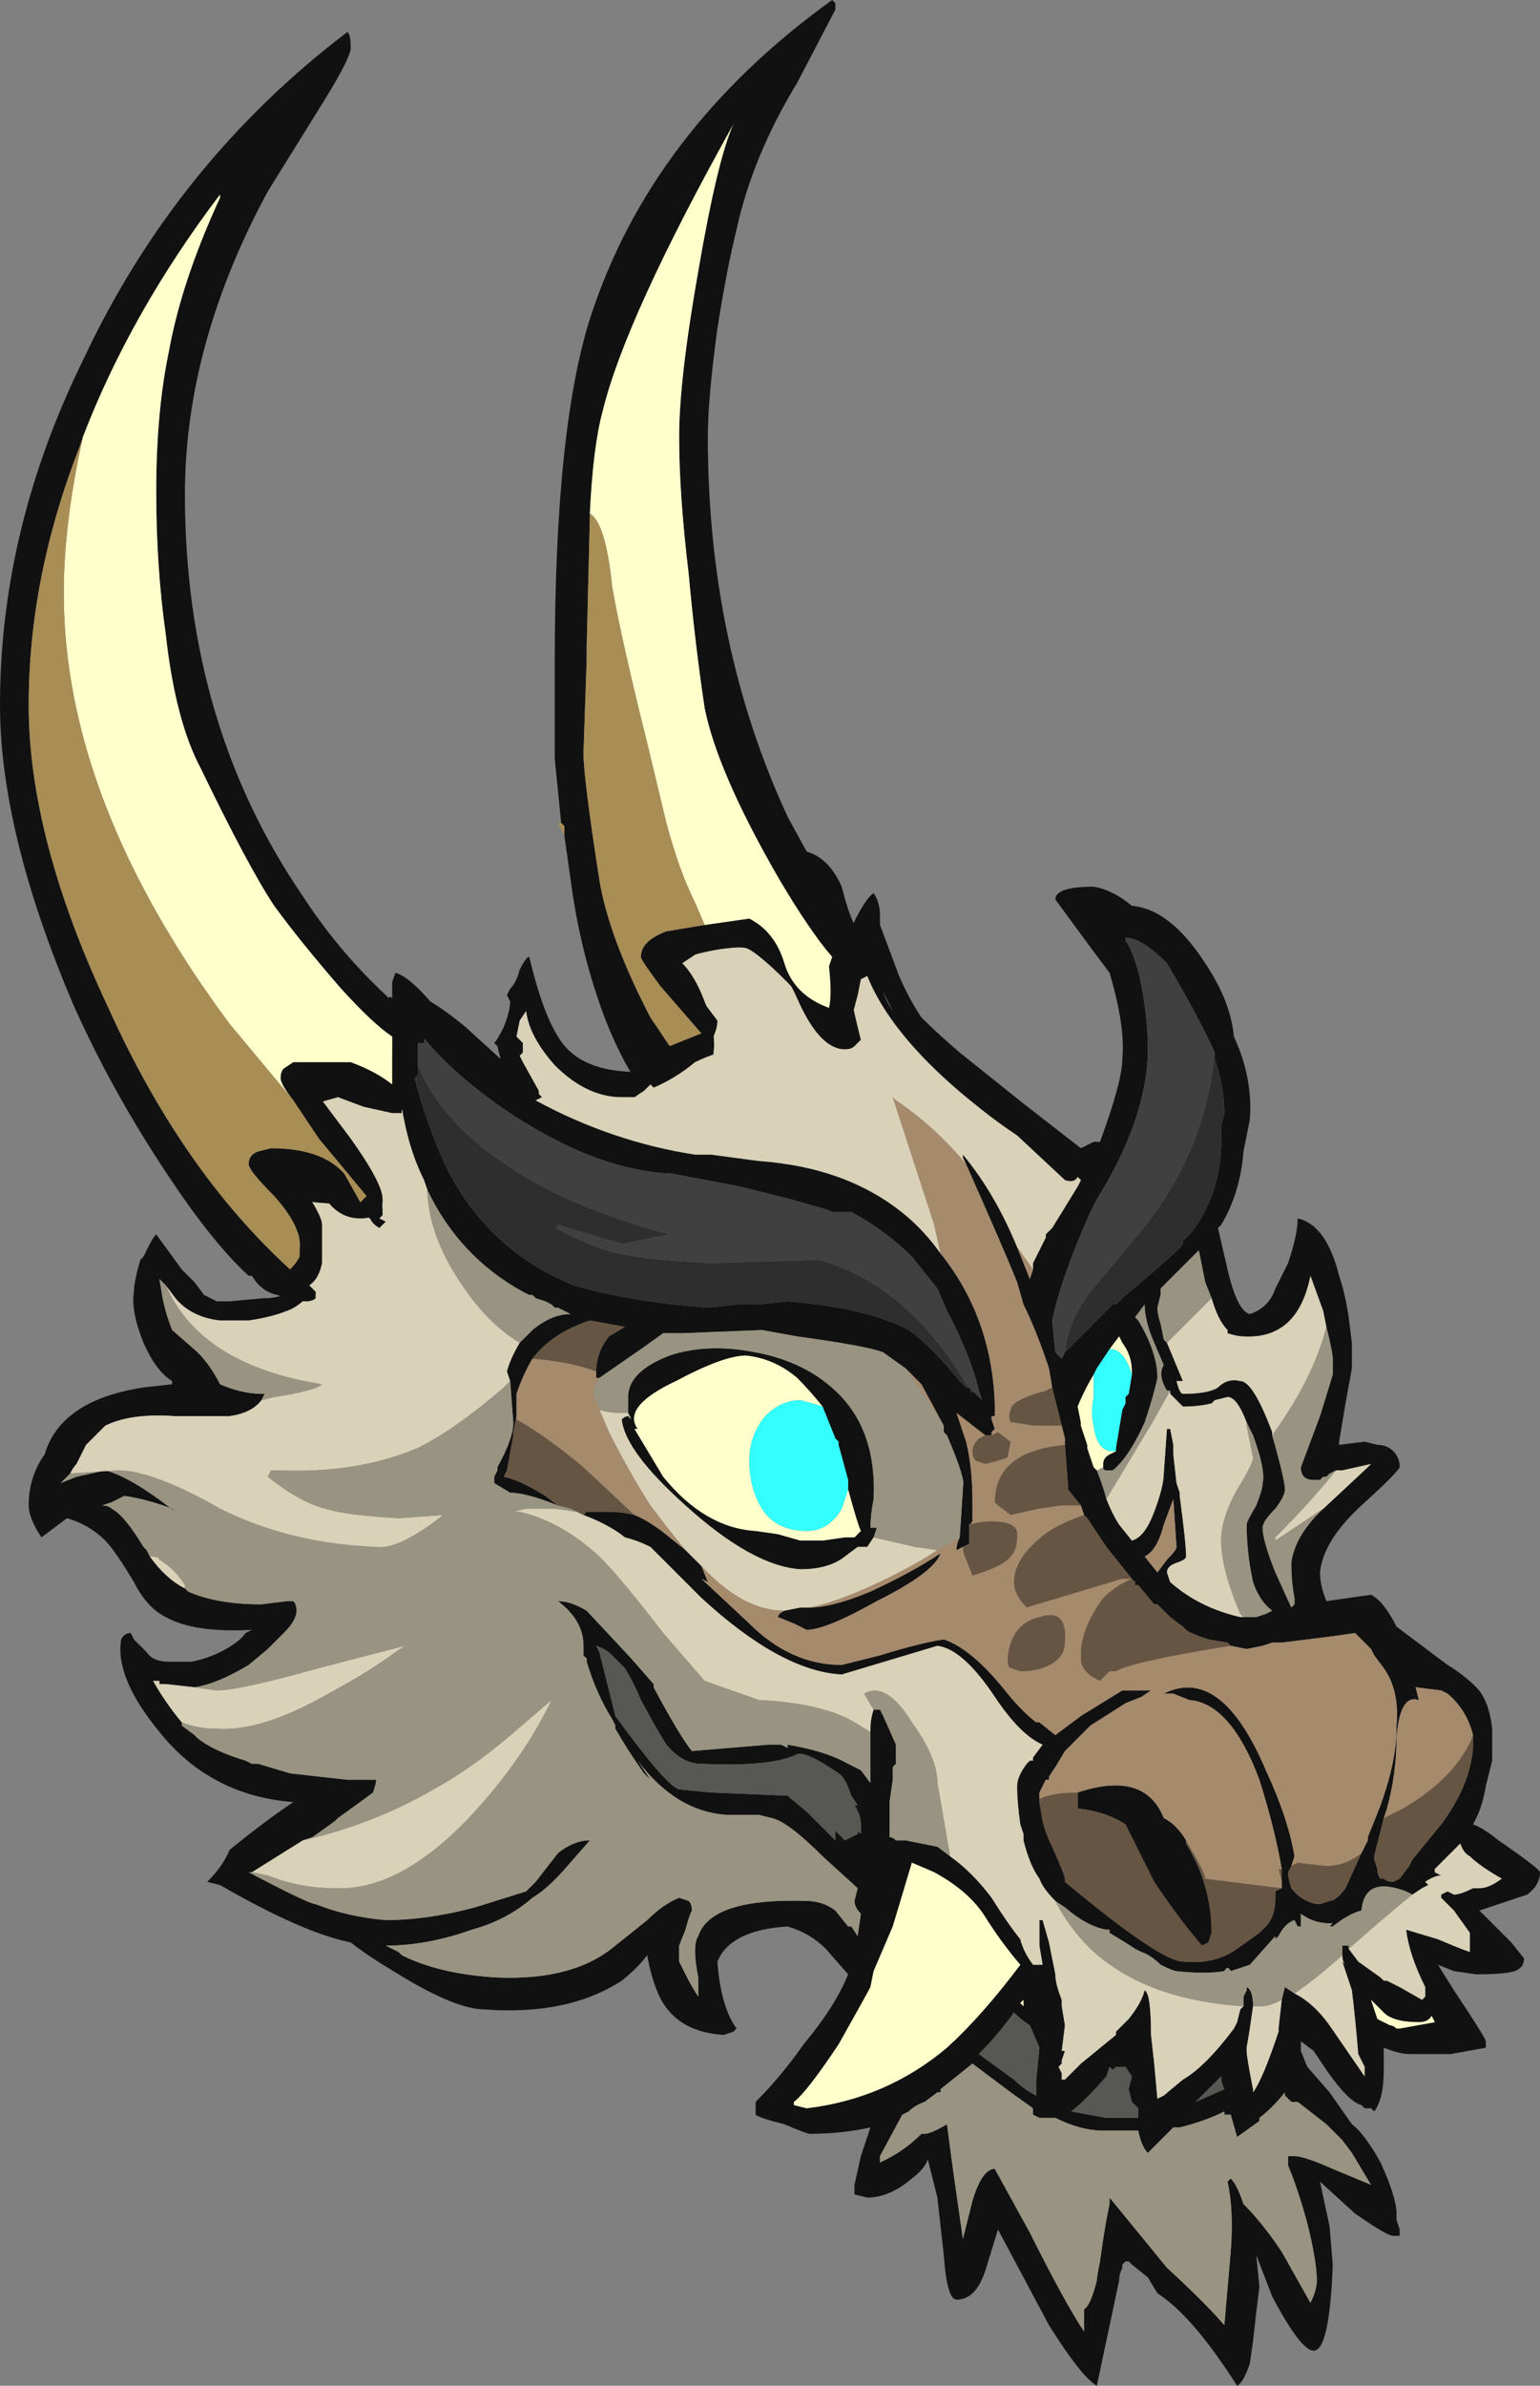 <?xml version="1.0" encoding="UTF-8" standalone="no"?>
<svg xmlns:ffdec="https://www.free-decompiler.com/flash" xmlns:xlink="http://www.w3.org/1999/xlink" ffdec:objectType="frame" height="261.8px" width="169.05px" xmlns="http://www.w3.org/2000/svg">
  <rect width="100%" height="100%" fill="#808080" stroke="none"/>
  <g transform="matrix(1.0, 0.0, 0.0, 1.0, 76.65, 261.8)">
    <use ffdec:characterId="66" height="37.4" transform="matrix(7.0, 0.0, 0.0, 7.0, -76.65, -261.8)" width="24.15" xlink:href="#shape0"/>
  </g>
  <defs>
    <g id="shape0" transform="matrix(1.0, 0.0, 0.0, 1.0, 10.95, 37.4)">
      <path d="M-4.75 -20.9 L-4.8 -21.65 -4.8 -22.0 -4.75 -22.15 Q-4.55 -22.1 -4.2 -21.7 -3.95 -21.55 -3.65 -21.3 L-3.1 -20.8 -3.15 -21.0 -3.2 -21.05 Q-3.15 -21.1 -3.05 -21.3 -2.95 -21.55 -2.95 -21.7 L-3.0 -21.8 -2.95 -21.9 Q-2.85 -22.0 -2.8 -22.2 -2.7 -22.4 -2.65 -22.4 -2.45 -21.55 -2.2 -21.15 -1.85 -20.55 -0.8 -20.6 L-0.5 -22.65 1.25 -22.65 2.35 -22.75 Q2.6 -23.3 2.75 -23.4 2.85 -23.25 2.85 -23.05 L2.85 -22.9 3.15 -22.1 Q3.3 -21.75 3.5 -21.45 3.75 -21.2 4.1 -20.9 L5.1 -20.1 6.0 -19.4 6.2 -19.5 6.3 -19.5 Q6.65 -20.45 6.65 -20.8 6.7 -21.3 6.45 -22.15 L6.15 -22.55 5.6 -23.3 Q5.6 -23.5 6.2 -23.5 6.5 -23.45 6.8 -23.2 7.4 -23.15 7.95 -22.3 8.35 -21.7 8.4 -21.15 8.7 -20.5 8.65 -19.85 L8.55 -19.35 Q8.5 -18.7 8.2 -18.2 L8.15 -18.15 8.3 -17.5 Q8.45 -16.85 8.65 -16.8 8.95 -16.9 9.05 -17.2 L9.25 -17.6 Q9.4 -18.05 9.4 -18.3 9.85 -18.2 10.05 -17.4 10.15 -17.1 10.2 -16.75 L10.25 -16.35 10.25 -15.95 10.15 -15.4 10.05 -14.8 10.05 -14.75 10.45 -14.8 10.65 -14.75 Q10.8 -14.75 10.9 -14.65 11.0 -14.55 11.0 -14.4 L11.0 -14.4 Q10.95 -14.3 10.4 -13.8 9.8 -13.25 9.75 -12.75 9.75 -12.55 9.85 -12.3 L10.55 -12.4 Q10.75 -12.3 10.95 -11.9 L11.75 -11.3 Q12.0 -11.15 12.2 -10.95 12.4 -10.75 12.45 -10.3 L12.45 -9.8 12.35 -9.4 Q12.3 -9.1 12.2 -8.9 L12.15 -8.8 Q12.3 -8.75 12.55 -8.55 13.2 -8.1 13.2 -8.05 13.2 -7.85 13.0 -7.7 L12.25 -7.45 12.75 -6.95 12.95 -6.7 Q12.95 -6.55 12.8 -6.5 12.65 -6.45 12.2 -6.45 L11.85 -6.5 11.6 -6.6 11.85 -6.2 Q12.35 -5.45 12.35 -5.4 L12.35 -5.3 11.8 -5.2 11.15 -5.2 Q11.0 -5.2 10.75 -5.3 L10.75 -4.95 Q10.75 -4.5 10.6 -4.3 L10.55 -4.35 Q10.5 -4.35 10.45 -4.35 L10.4 -4.4 Q10.2 -4.45 9.85 -4.95 L9.65 -5.25 9.45 -5.4 9.45 -5.25 9.55 -5.0 9.9 -4.6 10.25 -4.1 Q10.45 -3.95 10.7 -3.5 10.95 -2.95 10.95 -2.7 L10.95 -2.6 11.0 -2.45 11.0 -2.35 10.9 -2.35 Q10.8 -2.35 10.3 -2.7 L9.75 -3.2 9.9 -2.5 9.95 -1.9 Q9.9 -0.55 9.65 -0.55 9.45 -0.55 9.0 -1.4 L8.75 -2.05 8.8 -1.55 8.75 -1.15 8.7 -0.7 8.65 -0.35 Q8.55 -0.05 8.45 0.0 7.75 -1.1 7.2 -1.45 L7.05 -1.7 6.8 -1.9 6.75 -1.95 6.7 -1.95 6.65 -1.9 6.65 -1.85 Q6.6 -1.75 6.6 -1.65 L6.25 0.0 Q6.0 -0.15 5.5 -0.95 L4.7 -2.45 4.5 -1.8 Q4.35 -1.35 4.05 -1.35 3.9 -1.35 3.85 -2.05 L3.75 -2.95 3.6 -3.55 Q3.55 -3.4 3.35 -3.25 3.0 -2.95 2.65 -2.95 L2.45 -3.0 2.45 -3.15 2.55 -3.6 2.7 -4.05 Q2.25 -3.95 1.75 -3.95 1.7 -3.95 1.35 -4.1 0.95 -4.2 0.9 -4.25 L0.9 -4.45 Q1.3 -4.85 1.65 -5.35 2.15 -5.95 2.35 -6.45 L2.0 -6.85 Q1.75 -7.1 1.4 -7.2 0.6 -7.15 0.35 -6.75 L0.3 -6.65 Q0.35 -5.95 0.6 -5.6 L0.55 -5.55 0.4 -5.5 Q-0.4 -5.55 -0.65 -6.2 -0.75 -6.45 -0.8 -6.75 -0.95 -6.55 -1.2 -6.35 -2.05 -5.8 -3.35 -5.9 -3.8 -5.9 -4.7 -6.45 -5.2 -6.75 -5.45 -6.95 -6.2 -7.1 -7.5 -7.85 L-7.7 -7.9 Q-7.45 -8.15 -7.35 -8.4 -6.8 -8.85 -6.35 -9.15 -7.65 -9.25 -8.45 -10.25 -9.15 -11.1 -9.05 -11.7 -9.0 -11.8 -8.9 -11.8 L-8.85 -11.7 -8.65 -11.5 Q-8.55 -11.35 -8.3 -11.35 L-7.95 -11.35 Q-7.7 -11.4 -7.5 -11.5 -7.2 -11.65 -7.1 -11.8 L-7.0 -11.85 Q-7.9 -11.8 -8.35 -12.05 -8.65 -12.2 -8.85 -12.6 -9.15 -13.1 -9.3 -13.25 -9.55 -13.5 -9.9 -13.6 L-10.3 -13.3 Q-10.5 -13.6 -10.5 -13.8 -10.5 -14.25 -10.25 -14.6 -10.0 -15.45 -8.7 -15.65 L-8.25 -15.7 -8.25 -15.75 Q-8.5 -15.9 -8.7 -16.35 -8.9 -16.85 -8.85 -17.15 -8.85 -17.3 -8.75 -17.65 L-8.7 -17.7 -8.6 -17.9 Q-8.55 -18.0 -8.5 -18.05 L-8.1 -17.5 -7.9 -17.3 -7.75 -17.1 Q-7.65 -17.05 -7.55 -17.0 L-7.35 -17.0 -6.8 -17.05 -6.75 -17.05 Q-6.65 -17.05 -6.5 -17.1 L-6.3 -17.9 -6.45 -19.1 -6.0 -19.05 -5.7 -19.0 -5.5 -18.9 -5.45 -19.0 -5.45 -19.1 -6.4 -20.4 -5.6 -20.55 -4.75 -20.9 M8.1 -20.9 Q7.85 -21.45 7.35 -22.3 6.95 -22.7 6.7 -22.7 L6.7 -22.65 Q6.85 -22.45 6.95 -21.95 7.05 -21.4 7.05 -21.0 L7.05 -20.85 Q7.0 -19.8 6.25 -18.6 L6.15 -18.4 Q5.7 -17.4 5.55 -16.7 L5.6 -16.2 5.7 -16.1 5.75 -16.2 6.5 -16.95 6.55 -16.95 6.65 -17.05 Q7.6 -17.85 7.6 -17.9 L7.6 -17.95 Q7.85 -18.15 8.05 -18.65 8.2 -19.05 8.2 -19.5 L8.2 -19.75 8.25 -19.95 Q8.25 -20.35 8.1 -20.8 L8.1 -20.9 M5.25 -17.5 L5.25 -17.6 5.45 -18.0 5.45 -18.05 5.55 -18.15 5.95 -18.8 6.0 -18.9 5.95 -18.95 Q5.9 -18.85 5.75 -18.9 L5.0 -19.6 Q4.7 -19.8 4.45 -20.0 2.85 -21.25 2.55 -22.4 L2.45 -22.15 2.5 -21.85 2.5 -21.8 2.4 -21.75 Q2.45 -21.5 2.55 -21.1 L2.45 -21.0 Q2.4 -20.95 2.3 -20.95 1.9 -20.95 1.55 -21.75 1.2 -22.55 0.6 -22.55 L0.05 -22.5 -0.25 -22.3 Q-0.05 -22.1 0.1 -21.7 0.25 -21.35 0.25 -21.0 L0.2 -20.45 -0.85 -20.2 -1.2 -20.2 Q-1.75 -20.2 -2.25 -20.7 -2.65 -21.15 -2.7 -21.55 L-2.8 -21.4 -2.85 -21.15 -2.75 -21.05 -2.75 -20.9 -2.8 -20.85 -2.75 -20.75 -2.5 -20.3 -2.5 -20.25 -2.45 -20.2 -2.55 -20.15 Q-1.35 -19.5 -0.05 -19.3 L0.2 -19.3 0.95 -19.2 Q2.35 -19.1 3.25 -18.35 3.55 -18.1 3.8 -17.75 4.6 -16.75 4.65 -15.4 L4.65 -15.2 4.6 -15.2 4.6 -15.15 4.65 -15.0 4.6 -14.95 4.6 -14.9 4.5 -14.9 4.05 -15.25 4.2 -14.8 Q4.3 -14.4 4.3 -13.85 L4.3 -13.55 Q4.25 -13.5 4.25 -13.45 L4.25 -13.2 4.15 -13.15 4.05 -13.1 Q4.05 -13.2 4.1 -13.3 L4.15 -14.05 4.15 -14.1 Q4.2 -14.2 3.9 -14.9 L3.85 -14.95 3.85 -15.05 3.5 -15.7 3.25 -15.95 2.9 -16.2 Q2.65 -16.3 1.55 -16.45 L1.0 -16.55 -0.25 -16.5 -0.55 -16.5 -0.9 -16.25 -1.55 -15.8 -1.6 -15.8 -1.6 -15.9 Q-1.6 -16.2 -1.4 -16.45 L-1.15 -16.6 -1.7 -16.7 Q-2.3 -16.5 -2.6 -16.1 -2.75 -15.85 -2.85 -15.55 L-2.85 -15.15 -2.85 -15.2 -2.9 -14.95 -2.9 -14.9 -3.0 -14.35 -3.05 -14.25 Q-2.8 -14.2 -2.4 -13.95 L-2.2 -13.8 Q-2.7 -14.0 -2.95 -14.0 L-3.2 -14.15 -3.2 -14.25 -3.15 -14.35 -3.15 -14.4 Q-2.9 -14.85 -2.9 -15.1 L-2.95 -15.75 -3.0 -15.9 Q-2.95 -16.1 -2.8 -16.35 L-2.6 -16.55 Q-2.3 -16.8 -2.0 -16.8 L-2.2 -16.9 -2.25 -16.9 -2.3 -16.95 -2.4 -17.0 -2.55 -17.05 -2.6 -17.1 -2.65 -17.1 -2.75 -17.15 Q-3.75 -17.7 -4.25 -18.75 L-4.3 -18.9 Q-4.55 -19.4 -4.65 -20.05 L-4.7 -20.05 -4.65 -20.0 -4.65 -19.95 Q-4.7 -19.95 -4.8 -19.95 L-5.25 -20.05 -5.65 -20.2 -6.0 -20.1 -5.35 -19.35 Q-4.95 -18.85 -4.95 -18.4 L-4.95 -18.35 -5.0 -18.3 -4.9 -18.25 -5.0 -18.15 Q-5.1 -18.2 -5.15 -18.3 -5.25 -18.35 -5.4 -18.5 L-6.0 -18.55 -6.35 -18.6 -6.15 -17.05 Q-6.3 -16.9 -6.45 -16.85 -6.7 -16.75 -7.05 -16.7 L-7.5 -16.7 Q-7.95 -16.75 -8.2 -17.05 L-8.35 -17.25 -8.45 -17.35 -8.4 -17.05 Q-8.35 -16.8 -8.25 -16.55 L-7.85 -16.2 Q-7.65 -16.0 -7.5 -15.7 -7.15 -15.55 -6.85 -15.55 L-6.8 -15.55 -6.85 -15.45 Q-7.0 -15.25 -7.35 -15.2 L-8.2 -15.2 Q-8.9 -15.25 -9.3 -15.05 L-9.6 -14.75 -9.75 -14.45 Q-9.8 -14.4 -9.85 -14.3 L-10.0 -14.15 -9.75 -14.25 -9.3 -14.35 Q-8.9 -14.25 -8.2 -13.7 L-8.25 -13.75 Q-8.65 -13.9 -9.0 -13.95 L-9.2 -13.85 -9.35 -13.8 Q-9.25 -13.8 -9.2 -13.75 -9.0 -13.65 -8.7 -13.15 L-8.65 -13.1 -8.6 -13.0 Q-8.35 -12.65 -8.05 -12.5 L-8.0 -12.45 Q-7.55 -12.25 -6.85 -12.25 L-6.45 -12.3 -6.35 -12.3 Q-6.3 -12.25 -6.3 -12.15 -6.3 -12.0 -6.5 -11.8 L-6.75 -11.55 -7.05 -11.3 Q-7.55 -11.0 -7.9 -10.95 L-8.35 -11.0 -8.45 -11.0 -8.45 -11.05 -8.55 -11.05 Q-8.35 -10.7 -8.1 -10.4 L-8.1 -10.35 -7.9 -10.2 -7.85 -10.15 Q-7.6 -9.95 -7.1 -9.8 L-7.0 -9.75 -6.9 -9.75 -6.4 -9.6 -5.5 -9.5 -5.05 -9.5 Q-5.05 -9.45 -5.1 -9.3 -5.3 -9.15 -5.65 -8.9 L-5.7 -8.85 -6.05 -8.6 -6.2 -8.55 -7.0 -8.05 -7.05 -8.05 Q-6.1 -7.55 -6.0 -7.55 -5.5 -7.35 -4.9 -7.3 -4.25 -7.3 -3.5 -7.5 L-2.7 -7.75 -2.55 -7.9 -2.2 -8.35 Q-1.95 -8.55 -1.7 -8.55 L-2.05 -8.15 Q-2.35 -7.8 -2.6 -7.65 -3.0 -7.3 -3.55 -7.15 -4.25 -6.9 -4.9 -6.9 L-4.7 -6.8 -4.65 -6.75 Q-4.05 -6.45 -3.15 -6.4 -1.95 -6.35 -1.3 -6.9 L-0.8 -7.3 Q-0.55 -7.55 -0.3 -7.65 L-0.15 -7.6 Q-0.1 -7.55 -0.1 -7.45 -0.15 -7.35 -0.2 -7.15 L-0.3 -6.9 -0.3 -6.65 -0.2 -6.45 Q-0.1 -6.25 0.0 -6.1 L0.0 -6.4 Q-0.1 -6.9 0.0 -7.05 0.2 -7.65 1.7 -7.6 1.95 -7.6 2.15 -7.45 L2.35 -7.2 2.4 -7.2 2.5 -7.05 2.55 -7.4 Q2.45 -7.5 2.45 -7.6 L2.5 -7.8 1.95 -8.3 Q1.4 -8.85 1.15 -8.9 L0.95 -8.95 0.45 -8.95 Q-0.35 -9.0 -0.95 -9.8 -0.85 -9.65 -0.75 -9.5 L-0.85 -9.6 Q-1.1 -9.95 -1.3 -10.3 L-1.3 -10.35 -1.35 -10.45 Q-1.6 -10.85 -1.75 -11.35 L-1.75 -11.4 -1.8 -11.45 -1.8 -11.6 Q-1.8 -12.0 -2.2 -12.3 -2.0 -12.3 -1.75 -12.15 L-1.05 -11.4 -0.7 -11.0 -0.7 -10.95 Q-0.3 -10.2 -0.1 -9.95 L1.1 -10.05 1.3 -10.05 1.4 -10.0 1.4 -10.05 Q2.0 -9.95 2.35 -9.75 L2.55 -9.65 2.7 -9.45 2.7 -10.25 2.7 -10.3 Q2.7 -10.45 2.75 -10.6 L2.85 -10.6 2.9 -10.5 3.1 -10.05 3.1 -9.75 3.05 -9.7 3.05 -9.5 3.0 -9.15 3.0 -8.85 3.0 -8.6 Q3.05 -8.6 3.1 -8.55 L3.25 -8.55 3.75 -8.45 3.95 -8.3 Q4.3 -8.05 4.6 -7.65 4.85 -7.25 5.05 -7.0 5.1 -6.8 5.25 -6.6 L5.4 -6.6 5.35 -6.9 5.35 -7.3 5.4 -7.3 5.5 -6.95 5.6 -6.45 Q5.6 -6.3 5.7 -6.05 L5.7 -5.95 5.75 -5.65 5.7 -5.25 5.75 -5.25 5.7 -5.1 5.7 -5.05 5.65 -5.0 5.7 -4.9 5.7 -4.8 5.75 -4.8 6.0 -5.05 6.55 -5.5 6.55 -5.55 6.75 -5.75 Q6.95 -6.0 7.0 -6.2 7.1 -6.15 7.1 -5.5 L7.15 -5.05 7.2 -4.5 7.3 -4.55 7.6 -4.8 Q7.95 -5.0 8.4 -5.6 L8.45 -5.7 8.5 -5.9 8.55 -5.95 8.55 -6.1 8.6 -6.2 8.6 -6.25 Q8.7 -6.2 8.7 -5.95 L8.65 -5.6 8.6 -5.3 8.6 -5.25 Q8.6 -5.15 8.7 -4.65 L8.7 -4.6 Q8.85 -4.8 9.1 -5.55 L9.1 -5.6 9.15 -6.05 9.2 -6.25 9.35 -6.15 Q9.65 -6.0 9.9 -5.65 L10.45 -4.85 10.45 -5.0 10.35 -5.2 Q10.3 -5.8 10.25 -6.2 L10.1 -6.65 10.15 -6.6 Q10.1 -6.65 10.1 -6.75 L10.1 -6.9 10.2 -6.9 10.2 -6.85 10.35 -6.65 10.7 -6.4 10.75 -6.35 10.8 -6.35 11.0 -6.25 11.35 -6.05 11.4 -6.1 11.4 -6.25 Q11.15 -6.75 11.1 -7.15 L11.6 -7.0 Q11.95 -6.85 12.1 -6.8 L12.1 -7.1 11.85 -7.45 11.65 -7.65 11.65 -7.7 11.75 -7.75 11.85 -7.7 Q11.95 -7.7 12.15 -7.8 L12.25 -7.8 Q12.4 -7.8 12.6 -7.95 12.25 -8.15 12.1 -8.3 12.0 -8.35 11.95 -8.5 L11.75 -8.3 11.55 -8.1 11.55 -8.05 11.65 -8.0 Q11.55 -8.0 11.4 -7.9 L11.45 -7.85 11.35 -7.8 11.2 -7.7 11.1 -7.75 Q10.45 -8.0 10.4 -7.45 10.2 -7.4 9.95 -7.2 L9.9 -7.2 9.95 -7.25 9.9 -7.25 Q9.65 -7.25 9.45 -7.4 L9.45 -7.2 9.4 -7.2 9.35 -7.3 Q9.2 -7.25 9.1 -7.05 L9.05 -7.0 9.05 -7.05 8.65 -6.6 8.35 -6.5 Q8.3 -6.6 8.25 -6.5 7.95 -6.45 7.5 -6.5 7.45 -6.5 7.25 -6.6 7.1 -6.75 6.95 -6.8 L6.85 -6.85 Q6.7 -6.95 6.45 -7.1 L6.45 -7.15 6.4 -7.15 Q6.1 -7.2 5.75 -7.5 L5.6 -7.6 Q5.4 -7.8 5.35 -7.95 5.2 -8.15 5.1 -8.55 L5.1 -8.65 5.05 -8.8 Q5.0 -9.15 5.0 -9.4 5.0 -9.55 5.15 -9.75 L5.2 -9.8 5.25 -9.8 5.25 -9.85 5.4 -10.05 Q5.05 -10.2 4.65 -10.8 4.15 -11.55 3.75 -11.6 L2.25 -11.15 Q1.3 -11.2 0.05 -12.35 L-0.75 -13.15 Q-0.95 -13.25 -1.15 -13.3 -1.4 -13.5 -1.8 -13.65 L-1.75 -13.7 -1.4 -13.7 Q-1.2 -13.7 -1.0 -13.65 -0.75 -13.55 -0.45 -13.3 L-0.2 -13.1 0.05 -12.85 0.15 -12.6 0.05 -12.65 0.8 -11.95 Q1.45 -11.3 2.25 -11.3 L2.85 -11.45 Q3.5 -11.65 3.85 -11.7 4.3 -11.55 4.85 -10.85 5.1 -10.55 5.3 -10.4 L5.35 -10.4 5.6 -10.2 6.0 -10.5 6.65 -10.9 7.1 -10.9 6.95 -10.8 6.7 -10.7 6.15 -10.35 5.75 -9.95 5.6 -9.7 5.5 -9.55 5.5 -9.5 5.45 -9.5 5.35 -9.3 5.35 -9.2 5.35 -9.15 5.4 -8.85 Q5.45 -8.65 5.55 -8.45 5.75 -8.0 5.75 -7.95 L5.75 -7.9 Q7.25 -6.65 7.6 -6.65 8.1 -6.6 8.45 -6.85 L8.8 -7.1 8.9 -7.2 Q9.05 -7.35 9.05 -7.65 L9.05 -7.75 9.15 -7.8 9.15 -7.9 9.15 -8.1 Q9.05 -8.7 8.8 -9.5 8.35 -10.7 7.7 -10.75 L7.45 -10.85 7.3 -10.85 Q8.2 -11.3 8.9 -9.65 9.25 -8.9 9.35 -8.3 L9.3 -8.15 9.25 -8.05 Q9.25 -7.95 9.3 -7.8 9.45 -7.6 9.7 -7.55 L9.75 -7.55 9.9 -7.6 Q10.0 -7.6 10.15 -7.8 L10.4 -8.35 10.5 -8.55 10.5 -8.6 10.7 -9.1 Q10.95 -9.8 10.95 -10.3 L10.95 -10.35 Q11.0 -10.9 10.75 -11.25 L10.6 -11.45 10.55 -11.55 10.3 -11.8 9.95 -11.75 9.15 -11.65 9.0 -11.65 8.85 -11.6 8.6 -11.55 8.35 -11.6 8.3 -11.65 8.0 -11.7 Q7.7 -11.8 7.65 -11.85 L7.6 -11.9 7.4 -12.05 7.2 -12.25 7.15 -12.25 6.9 -12.55 6.85 -12.55 6.85 -12.6 6.8 -12.65 6.4 -13.15 6.1 -13.6 6.05 -13.65 6.0 -13.8 5.8 -14.05 5.8 -14.1 5.75 -14.75 5.75 -14.85 5.7 -15.05 5.55 -15.65 5.5 -15.95 Q5.3 -16.55 5.1 -16.95 L5.0 -17.3 Q4.8 -17.8 4.2 -19.15 L4.15 -19.25 4.15 -19.3 Q4.65 -18.7 5.0 -17.85 L5.2 -17.35 5.25 -17.5 M3.0 -21.65 L3.05 -21.55 Q2.95 -21.7 2.9 -21.85 2.95 -21.75 3.0 -21.65 M4.3 -15.6 L4.45 -15.45 4.4 -15.6 4.35 -15.8 Q4.15 -16.4 3.9 -16.85 L3.75 -17.2 3.35 -17.7 Q2.95 -18.1 2.4 -18.4 L2.1 -18.4 Q2.0 -18.45 1.8 -18.5 L1.45 -18.6 0.65 -18.8 -0.4 -19.0 Q-1.65 -19.05 -3.1 -20.05 -3.95 -20.65 -4.4 -21.25 L-4.4 -20.7 -4.4 -20.55 -4.45 -20.5 Q-4.25 -19.75 -3.95 -19.1 -3.3 -17.8 -1.95 -17.25 -1.1 -17.0 0.15 -16.9 L0.6 -16.95 0.95 -16.95 1.4 -17.0 Q2.65 -16.9 3.3 -16.55 3.65 -16.3 4.1 -15.75 L4.2 -15.65 4.25 -15.65 4.3 -15.6 M1.95 -15.35 Q1.75 -15.6 1.55 -15.8 1.2 -16.1 0.75 -16.15 0.4 -16.15 -0.35 -15.75 -1.2 -15.35 -0.95 -15.0 L-1.0 -15.0 -0.55 -14.25 Q0.1 -13.45 0.9 -13.4 L1.25 -13.35 1.6 -13.25 1.95 -13.25 2.3 -13.3 2.45 -13.3 2.55 -13.4 Q2.5 -13.5 2.35 -14.05 L2.35 -14.2 2.2 -14.75 2.2 -14.8 2.15 -14.85 1.95 -15.35 M-1.1 -15.25 L-1.1 -15.5 Q-1.1 -15.9 -0.45 -16.15 0.15 -16.35 0.9 -16.2 1.7 -16.05 2.2 -15.55 2.8 -14.95 2.75 -13.9 2.7 -13.65 2.7 -13.45 L2.8 -13.45 2.75 -13.3 2.65 -13.15 2.5 -13.15 2.3 -13.0 Q2.05 -12.8 1.6 -12.8 0.85 -12.85 -0.2 -13.8 -1.15 -14.65 -1.2 -15.15 -1.15 -15.2 -1.1 -15.2 L-1.05 -15.15 -1.1 -15.25 M5.5 -15.9 L5.5 -15.9 M8.05 -17.05 L7.95 -17.3 Q7.9 -17.55 7.85 -17.8 L7.25 -17.2 7.25 -17.1 7.2 -16.9 Q7.2 -16.8 7.25 -16.65 L7.3 -16.4 7.35 -16.35 7.6 -15.75 7.5 -15.75 Q7.55 -15.55 7.6 -15.55 8.0 -15.55 8.15 -15.65 8.3 -15.8 8.5 -15.75 8.7 -15.75 9.0 -14.95 L9.0 -14.9 Q9.2 -14.2 9.2 -14.05 9.2 -13.95 9.05 -13.75 8.85 -13.55 8.85 -13.45 8.85 -13.25 9.05 -12.75 L9.3 -12.2 9.35 -12.25 9.35 -12.35 Q9.3 -12.6 9.3 -12.9 9.35 -13.3 9.75 -13.7 L10.5 -14.4 10.55 -14.45 10.1 -14.35 10.0 -14.35 9.9 -14.3 9.85 -14.25 9.8 -14.25 9.75 -14.2 9.65 -14.2 Q9.55 -14.2 9.5 -14.25 9.45 -14.3 9.45 -14.4 L9.75 -15.2 9.95 -15.85 9.95 -16.1 Q9.95 -16.2 9.85 -16.6 L9.8 -16.85 9.6 -17.4 Q9.4 -16.4 8.55 -16.45 8.45 -16.45 8.3 -16.5 L8.3 -16.55 Q8.15 -16.7 8.05 -17.05 M7.4 -15.6 L7.35 -15.6 Q7.2 -15.85 7.3 -16.0 L7.15 -16.35 Q7.0 -16.7 7.0 -16.95 L6.85 -16.75 6.9 -16.7 Q7.2 -16.2 7.2 -15.8 7.15 -15.55 7.0 -15.1 6.75 -14.55 6.5 -14.35 L6.4 -14.35 Q6.35 -14.35 6.35 -14.4 L6.35 -14.45 Q6.35 -14.55 6.45 -14.6 L6.55 -14.65 6.55 -14.7 6.65 -15.3 6.7 -15.4 6.7 -15.5 6.75 -15.55 6.8 -15.85 6.8 -15.9 Q6.8 -16.15 6.65 -16.35 L6.6 -16.45 6.45 -16.25 6.25 -15.95 6.2 -15.85 Q6.05 -15.6 5.95 -15.35 L6.0 -15.1 6.0 -15.05 6.1 -14.75 6.1 -14.7 6.2 -14.4 6.25 -14.35 Q6.35 -14.1 6.4 -13.9 6.5 -13.65 6.6 -13.5 L6.8 -13.25 Q7.0 -13.3 7.15 -13.7 7.3 -14.1 7.3 -14.3 L7.35 -15.0 7.4 -15.0 7.45 -14.75 Q7.45 -14.7 7.45 -14.6 L7.5 -14.15 7.55 -14.0 7.55 -13.95 Q7.65 -13.2 7.65 -13.0 7.65 -12.95 7.5 -12.9 7.35 -12.85 7.35 -12.75 L7.4 -12.6 Q7.85 -12.2 8.5 -12.05 L8.55 -12.05 8.75 -12.05 8.9 -12.1 9.0 -12.15 Q8.8 -12.3 8.7 -12.6 8.6 -13.05 8.6 -13.5 8.6 -13.55 8.75 -13.8 8.85 -14.05 8.85 -14.15 8.9 -14.35 8.7 -14.9 L8.6 -15.1 Q8.45 -15.5 8.3 -15.5 L8.1 -15.45 8.05 -15.4 Q7.85 -15.35 7.6 -15.35 L7.4 -15.55 7.4 -15.6 M12.15 -10.2 Q12.05 -10.6 11.75 -10.85 L11.65 -10.9 11.25 -10.95 11.3 -10.75 Q11.0 -10.85 10.95 -10.15 10.95 -9.6 10.8 -9.05 L10.75 -8.9 10.6 -8.3 10.6 -8.25 10.65 -8.1 Q10.65 -8.0 10.7 -7.95 L10.75 -7.95 Q10.8 -7.9 10.9 -7.9 L11.0 -7.95 11.15 -8.15 11.2 -8.25 11.65 -8.8 Q12.1 -9.4 12.15 -10.0 L12.15 -10.2 M7.3 -13.5 Q7.2 -13.1 7.0 -13.0 L7.2 -12.75 7.35 -12.95 Q7.5 -13.1 7.5 -13.15 L7.45 -13.9 7.3 -13.5 M7.65 -8.55 L7.65 -8.5 Q8.05 -7.85 8.05 -7.1 L8.0 -6.95 7.9 -6.9 Q7.55 -7.3 7.15 -7.9 L6.7 -8.8 Q6.4 -9.0 5.95 -9.05 L5.95 -9.3 Q7.0 -9.65 7.3 -8.9 7.5 -8.8 7.65 -8.55 M1.35 -12.15 L1.6 -12.2 1.75 -12.2 Q2.1 -12.2 2.7 -12.45 3.35 -12.75 3.8 -13.05 3.7 -12.75 2.8 -12.3 2.0 -11.85 1.7 -11.85 1.6 -11.9 1.5 -11.95 L1.25 -12.05 Q1.25 -12.1 1.35 -12.15 M1.7 -9.0 L2.15 -8.55 2.15 -8.7 2.3 -8.55 2.5 -8.65 2.5 -8.7 2.55 -8.65 2.55 -8.8 Q2.55 -8.95 2.45 -9.1 L2.5 -9.1 2.4 -9.25 Q2.3 -9.55 2.2 -9.6 1.7 -9.95 1.55 -9.9 1.15 -9.7 0.05 -9.75 -0.25 -9.75 -0.5 -10.05 -0.6 -10.2 -0.9 -10.75 -1.0 -11.0 -1.15 -11.25 L-1.35 -11.45 Q-1.45 -11.55 -1.6 -11.6 L-1.55 -11.5 -1.3 -10.5 Q-0.5 -9.4 -0.3 -9.35 L0.2 -9.3 1.4 -9.25 1.7 -9.0 M3.35 -8.2 L3.05 -7.2 2.75 -6.5 2.7 -6.25 Q2.65 -6.15 2.2 -5.35 1.7 -4.6 1.5 -4.45 L1.5 -4.4 1.7 -4.35 Q2.95 -4.5 3.9 -5.3 4.45 -5.8 5.05 -6.6 4.75 -6.95 4.5 -7.35 4.25 -7.75 3.7 -8.05 L3.35 -8.2 M5.1 -6.05 L5.05 -6.0 5.1 -5.95 5.1 -6.05 M4.95 -5.85 Q4.7 -5.5 4.4 -5.2 L4.95 -4.8 Q5.1 -4.65 5.3 -4.55 L5.3 -4.7 Q5.3 -4.75 5.3 -4.8 L5.35 -5.3 5.2 -5.65 Q5.05 -5.75 4.95 -5.85 M3.8 -4.6 L3.75 -4.6 3.55 -4.45 Q3.4 -4.4 3.3 -4.3 L3.2 -4.25 2.85 -3.6 2.85 -3.5 2.95 -3.55 Q3.25 -3.7 3.5 -3.95 L3.55 -3.95 Q3.65 -3.95 3.9 -4.1 L4.0 -3.35 4.15 -2.3 4.3 -2.9 Q4.45 -3.4 4.65 -3.4 L5.2 -2.4 Q5.75 -1.3 6.05 -0.85 L6.05 -1.2 Q6.15 -1.25 6.25 -1.65 6.25 -1.7 6.3 -1.95 L6.35 -2.3 6.4 -2.6 6.45 -2.85 6.45 -2.95 7.35 -1.85 Q7.95 -1.3 8.25 -0.95 L8.35 -2.1 Q8.4 -2.75 8.3 -3.2 L8.35 -3.25 Q8.45 -3.15 8.55 -2.85 8.85 -2.55 9.15 -2.1 L9.6 -1.3 Q9.7 -1.5 9.7 -1.65 9.7 -1.95 9.55 -2.55 9.4 -3.1 9.25 -3.45 L9.25 -3.6 9.35 -3.6 Q9.5 -3.6 9.95 -3.4 L10.55 -3.15 10.25 -3.65 10.1 -3.85 9.85 -4.1 9.4 -4.45 9.3 -4.45 9.2 -4.55 9.2 -4.6 Q9.0 -4.35 8.8 -4.2 L8.8 -4.15 8.45 -3.9 8.35 -4.25 8.25 -4.25 8.25 -4.3 Q7.95 -4.15 7.55 -4.05 L7.45 -4.05 7.05 -3.65 Q6.95 -3.75 6.9 -4.0 L6.35 -4.0 Q6.0 -4.0 5.6 -4.2 L5.35 -4.2 5.25 -4.25 5.25 -4.35 4.9 -4.6 4.3 -5.05 3.8 -4.65 3.8 -4.6 M10.55 -6.05 L10.65 -5.75 10.85 -5.65 Q10.9 -5.65 10.95 -5.6 L11.0 -5.6 11.55 -5.7 11.5 -5.8 Q11.45 -5.7 11.3 -5.7 10.9 -5.7 10.75 -5.85 L10.55 -6.05 M8.1 -6.35 L8.1 -6.35 M6.55 -5.0 L6.5 -4.95 6.45 -5.0 6.4 -4.85 Q6.1 -4.5 5.85 -4.3 L6.4 -4.2 6.9 -4.2 6.9 -4.35 Q6.85 -4.4 6.8 -4.45 L6.75 -4.65 6.8 -4.85 6.7 -5.0 6.55 -5.0 M8.2 -4.85 L7.8 -4.45 8.25 -4.65 Q8.2 -4.75 8.2 -4.85 M8.2 -3.9 L8.2 -3.75 8.2 -3.9 M-5.6 -10.3 L-5.6 -10.3" fill="#111111" fill-rule="evenodd" stroke="none"/>
      <path d="M3.8 -17.75 Q3.55 -18.1 3.25 -18.35 2.35 -19.1 0.95 -19.2 L0.2 -19.3 -0.05 -19.3 Q-1.35 -19.5 -2.55 -20.15 L-2.45 -20.2 -2.5 -20.25 -2.5 -20.3 -2.75 -20.75 -2.8 -20.85 -2.75 -20.9 -2.75 -21.05 -2.85 -21.15 -2.8 -21.4 -2.7 -21.55 Q-2.65 -21.15 -2.25 -20.7 -1.75 -20.2 -1.2 -20.2 L-0.85 -20.2 0.2 -20.45 0.25 -21.0 Q0.25 -21.35 0.1 -21.7 -0.05 -22.1 -0.25 -22.3 L0.05 -22.5 0.6 -22.55 Q1.2 -22.55 1.55 -21.75 1.9 -20.95 2.3 -20.95 2.4 -20.95 2.45 -21.0 L2.55 -21.1 Q2.45 -21.5 2.4 -21.75 L2.5 -21.8 2.5 -21.85 2.45 -22.15 2.55 -22.4 Q2.85 -21.25 4.45 -20.0 4.7 -19.8 5.0 -19.6 L5.75 -18.9 Q5.9 -18.85 5.95 -18.95 L6.0 -18.9 5.95 -18.8 5.55 -18.15 5.45 -18.05 5.45 -18.0 5.25 -17.6 5.25 -17.5 5.0 -17.85 Q4.65 -18.7 4.15 -19.3 L4.15 -19.25 4.2 -19.15 Q3.7 -19.75 3.1 -20.15 L3.05 -20.2 3.7 -18.2 3.8 -17.75 M-1.1 -15.25 L-1.05 -15.15 -1.1 -15.2 Q-1.15 -15.2 -1.2 -15.15 -1.15 -14.65 -0.2 -13.8 0.85 -12.85 1.6 -12.8 2.05 -12.8 2.3 -13.0 L2.5 -13.15 2.65 -13.15 2.75 -13.3 3.4 -13.15 3.75 -13.1 Q3.45 -12.9 3.05 -12.7 2.25 -12.3 1.75 -12.2 L1.6 -12.2 1.35 -12.15 Q0.7 -12.15 0.05 -12.85 L-0.2 -13.1 Q-0.45 -13.4 -0.75 -13.8 -1.1 -14.35 -1.4 -14.95 L-1.55 -15.3 Q-1.4 -15.25 -1.2 -15.25 L-1.1 -15.25 M-1.8 -13.65 Q-1.4 -13.5 -1.15 -13.3 -0.95 -13.25 -0.75 -13.15 L0.05 -12.35 Q1.3 -11.2 2.25 -11.15 L3.75 -11.6 Q4.15 -11.55 4.65 -10.8 5.05 -10.2 5.4 -10.05 L5.25 -9.85 5.25 -9.8 5.2 -9.8 5.15 -9.75 Q5.0 -9.55 5.0 -9.4 5.0 -9.15 5.05 -8.8 L5.1 -8.65 5.1 -8.55 Q5.2 -8.15 5.35 -7.95 5.4 -7.8 5.6 -7.6 5.8 -7.2 6.15 -6.85 7.0 -6.05 8.55 -5.95 L8.5 -5.9 8.45 -5.7 8.4 -5.6 Q7.95 -5.0 7.6 -4.8 L7.3 -4.55 7.2 -4.5 7.15 -5.05 7.1 -5.5 Q7.1 -6.15 7.0 -6.2 6.95 -6.0 6.75 -5.75 L6.55 -5.55 6.55 -5.5 6.0 -5.05 5.75 -4.8 5.7 -4.8 5.7 -4.9 5.65 -5.0 5.7 -5.05 5.7 -5.1 5.75 -5.25 5.7 -5.25 5.75 -5.65 5.7 -5.95 5.7 -6.05 Q5.6 -6.3 5.6 -6.45 L5.5 -6.95 5.4 -7.3 5.35 -7.3 5.35 -6.9 5.4 -6.6 5.25 -6.6 Q5.1 -6.8 5.05 -7.0 4.85 -7.25 4.6 -7.65 4.3 -8.05 3.95 -8.3 L3.75 -9.45 Q3.75 -9.85 3.35 -10.4 2.95 -11.05 2.6 -10.85 L2.75 -10.6 Q2.7 -10.45 2.7 -10.3 L2.7 -10.25 2.45 -10.4 Q1.95 -10.7 0.95 -10.75 L0.1 -11.05 -0.55 -11.8 Q-1.2 -12.65 -1.55 -13.0 -2.15 -13.55 -2.8 -13.7 L-2.9 -13.7 -2.7 -13.75 -2.25 -13.75 -1.9 -13.7 -1.8 -13.65 M11.2 -7.7 L11.35 -7.8 11.45 -7.85 11.4 -7.9 Q11.55 -8.0 11.65 -8.0 L11.55 -8.05 11.55 -8.1 11.75 -8.3 11.95 -8.5 Q12.0 -8.35 12.1 -8.3 12.25 -8.15 12.6 -7.95 12.4 -7.8 12.25 -7.8 L12.15 -7.8 Q11.95 -7.7 11.85 -7.7 L11.75 -7.75 11.65 -7.7 11.65 -7.65 11.85 -7.45 12.1 -7.1 12.1 -6.8 Q11.95 -6.85 11.6 -7.0 L11.1 -7.15 Q11.15 -6.75 11.4 -6.25 L11.4 -6.1 11.35 -6.05 11.0 -6.25 10.8 -6.35 10.75 -6.35 10.7 -6.4 10.35 -6.65 10.2 -6.85 10.6 -7.2 Q10.95 -7.5 11.2 -7.7 M10.1 -6.75 Q10.1 -6.65 10.15 -6.6 L10.1 -6.65 10.25 -6.2 Q10.3 -5.8 10.35 -5.2 L10.45 -5.0 10.45 -4.85 9.9 -5.65 Q9.65 -6.0 9.35 -6.15 9.65 -6.35 10.1 -6.75 M9.15 -6.05 L9.1 -5.6 9.1 -5.55 Q8.85 -4.8 8.7 -4.6 L8.7 -4.65 Q8.6 -5.15 8.6 -5.25 L8.6 -5.3 8.65 -5.6 8.7 -5.95 8.85 -5.95 Q8.95 -5.95 9.15 -6.05 M3.0 -8.6 L3.0 -8.85 3.0 -8.6 M-7.0 -8.05 L-6.2 -8.55 Q-5.1 -8.8 -4.15 -9.35 -3.6 -9.65 -3.0 -10.15 L-2.3 -10.75 -2.35 -10.65 Q-2.8 -9.75 -3.6 -8.9 -4.7 -7.75 -5.7 -7.8 -6.25 -7.8 -6.75 -8.0 L-7.0 -8.05 M-8.1 -10.4 Q-8.35 -10.7 -8.55 -11.05 L-8.45 -11.05 -8.45 -11.0 -8.35 -11.0 -7.9 -10.95 -7.55 -10.9 Q-7.2 -10.9 -5.95 -11.25 L-4.6 -11.6 -4.75 -11.5 Q-5.15 -11.2 -5.8 -10.85 -6.85 -10.25 -7.55 -10.3 -7.85 -10.3 -8.1 -10.4 M-8.05 -12.5 Q-8.35 -12.65 -8.6 -13.0 -8.45 -13.0 -8.45 -12.95 -8.2 -12.8 -8.05 -12.55 L-8.05 -12.5 M-9.85 -14.3 Q-9.8 -14.4 -9.75 -14.45 L-9.6 -14.75 -9.3 -15.05 Q-8.9 -15.25 -8.2 -15.2 L-7.35 -15.2 Q-7.0 -15.25 -6.85 -15.45 L-6.65 -15.5 Q-6.0 -15.6 -5.9 -15.7 -7.8 -16.0 -8.35 -17.25 L-8.2 -17.05 Q-7.95 -16.75 -7.5 -16.7 L-7.05 -16.7 Q-6.7 -16.75 -6.45 -16.85 -6.3 -16.9 -6.15 -17.05 L-6.35 -18.6 -6.0 -18.55 -5.4 -18.5 Q-5.25 -18.35 -5.15 -18.3 -5.1 -18.2 -5.0 -18.15 L-4.9 -18.25 -5.0 -18.3 -4.95 -18.35 -4.95 -18.4 Q-4.95 -18.85 -5.35 -19.35 L-6.0 -20.1 -5.65 -20.2 -5.25 -20.05 -4.8 -19.95 Q-4.7 -19.95 -4.65 -19.95 L-4.65 -20.0 -4.7 -20.05 -4.65 -20.05 Q-4.55 -19.4 -4.3 -18.9 L-4.25 -18.75 -4.25 -18.8 Q-4.25 -18.05 -3.7 -17.25 -3.3 -16.65 -2.8 -16.35 -2.95 -16.1 -3.0 -15.9 L-2.95 -15.75 -3.05 -15.65 Q-3.8 -15.0 -4.4 -14.7 -5.35 -14.3 -6.55 -14.35 L-6.7 -14.35 -6.75 -14.25 Q-6.25 -13.85 -5.85 -13.75 -5.55 -13.65 -4.7 -13.6 L-4.0 -13.65 Q-4.7 -13.1 -5.05 -13.15 -6.4 -13.2 -7.5 -13.75 -8.55 -14.35 -9.1 -14.35 L-9.85 -14.3 M4.3 -13.85 L4.3 -13.55 4.3 -13.85 M7.35 -16.35 L8.05 -17.05 Q8.15 -16.7 8.3 -16.55 L8.3 -16.5 Q8.45 -16.45 8.55 -16.45 9.4 -16.4 9.6 -17.4 L9.8 -16.85 9.85 -16.6 Q9.65 -15.8 9.0 -14.9 L9.0 -14.95 Q8.7 -15.75 8.5 -15.75 8.3 -15.8 8.15 -15.65 8.0 -15.55 7.6 -15.55 7.55 -15.55 7.5 -15.75 L7.6 -15.75 7.35 -16.35 M6.4 -13.9 L7.15 -15.15 7.4 -15.6 7.4 -15.55 7.6 -15.35 Q7.85 -15.35 8.05 -15.4 L8.1 -15.45 8.3 -15.5 Q8.45 -15.5 8.6 -15.1 L8.6 -15.05 8.7 -14.55 Q8.7 -14.45 8.45 -14.05 8.2 -13.6 8.2 -13.25 8.2 -12.8 8.5 -12.1 L8.55 -12.05 8.5 -12.05 Q7.85 -12.2 7.4 -12.6 L7.35 -12.75 Q7.35 -12.85 7.5 -12.9 7.65 -12.95 7.65 -13.0 7.65 -13.2 7.55 -13.95 L7.55 -14.0 7.5 -14.15 7.45 -14.6 Q7.45 -14.7 7.45 -14.75 L7.4 -15.0 7.35 -15.0 7.3 -14.3 Q7.3 -14.1 7.15 -13.7 7.0 -13.3 6.8 -13.25 L6.6 -13.5 Q6.5 -13.65 6.4 -13.9 M10.0 -14.35 L10.1 -14.35 10.55 -14.45 10.5 -14.4 9.75 -13.7 9.8 -13.75 9.05 -13.25 9.05 -13.3 Q9.6 -13.85 10.0 -14.35" fill="#d9d1b8" fill-rule="evenodd" stroke="none"/>
      <path d="M2.75 -13.3 L2.8 -13.45 2.7 -13.45 Q2.7 -13.65 2.75 -13.9 2.8 -14.95 2.2 -15.55 1.7 -16.05 0.9 -16.2 0.15 -16.35 -0.45 -16.15 -1.1 -15.9 -1.1 -15.5 L-1.1 -15.25 -1.2 -15.25 Q-1.4 -15.25 -1.55 -15.3 L-1.65 -15.55 Q-1.65 -15.65 -1.55 -15.8 L-0.9 -16.25 -0.55 -16.5 -0.25 -16.5 1.0 -16.55 1.55 -16.45 Q2.65 -16.3 2.9 -16.2 L3.25 -15.95 3.6 -15.45 3.85 -15.05 3.85 -14.95 3.9 -14.9 Q4.2 -14.2 4.15 -14.1 L4.15 -14.05 4.1 -13.3 Q3.95 -13.2 3.75 -13.1 L3.4 -13.15 2.75 -13.3 M5.6 -7.6 L5.75 -7.5 Q6.1 -7.2 6.4 -7.15 L6.45 -7.15 6.45 -7.1 Q6.7 -6.95 6.85 -6.85 L6.95 -6.8 Q7.1 -6.75 7.25 -6.6 7.45 -6.5 7.5 -6.5 7.95 -6.45 8.25 -6.5 8.3 -6.6 8.35 -6.5 L8.65 -6.6 9.05 -7.05 9.05 -7.0 9.1 -7.05 Q9.2 -7.25 9.35 -7.3 L9.4 -7.2 9.45 -7.2 9.45 -7.4 Q9.65 -7.25 9.9 -7.25 L9.95 -7.25 9.9 -7.2 9.95 -7.2 Q10.2 -7.4 10.4 -7.45 10.45 -8.0 11.1 -7.75 L11.2 -7.7 Q10.95 -7.5 10.6 -7.2 L10.2 -6.85 10.2 -6.9 10.1 -6.9 10.1 -6.75 Q9.65 -6.35 9.35 -6.15 L9.2 -6.25 9.15 -6.05 Q8.95 -5.95 8.85 -5.95 L8.7 -5.95 Q8.7 -6.2 8.6 -6.25 L8.6 -6.2 8.55 -6.1 8.55 -5.95 Q7.0 -6.05 6.15 -6.85 5.8 -7.2 5.6 -7.6 M11.55 -8.1 L11.75 -8.3 11.55 -8.1 M3.95 -8.3 L3.75 -8.45 3.25 -8.55 3.1 -8.55 Q3.05 -8.6 3.0 -8.6 L3.0 -8.85 3.0 -9.15 3.05 -9.5 3.05 -9.7 3.1 -9.75 3.1 -10.05 2.9 -10.5 2.85 -10.6 2.75 -10.6 2.6 -10.85 Q2.95 -11.05 3.35 -10.4 3.75 -9.85 3.75 -9.45 L3.95 -8.3 M2.7 -10.25 L2.7 -9.45 2.55 -9.65 2.35 -9.75 Q2.0 -9.95 1.4 -10.05 L1.4 -10.0 1.3 -10.05 1.1 -10.05 -0.1 -9.95 Q-0.3 -10.2 -0.7 -10.95 L-0.7 -11.0 -1.05 -11.4 -1.75 -12.15 Q-2.0 -12.3 -2.2 -12.3 -1.8 -12.0 -1.8 -11.6 L-1.8 -11.45 -1.75 -11.4 -1.75 -11.35 Q-1.6 -10.85 -1.35 -10.45 L-1.3 -10.35 -1.3 -10.3 Q-1.1 -9.95 -0.85 -9.6 L-0.75 -9.5 Q-0.85 -9.65 -0.95 -9.8 -0.35 -9.0 0.45 -8.95 L0.95 -8.95 1.15 -8.9 Q1.4 -8.85 1.95 -8.3 L2.5 -7.8 2.45 -7.6 Q2.45 -7.5 2.55 -7.4 L2.5 -7.05 2.4 -7.2 2.35 -7.2 2.15 -7.45 Q1.95 -7.6 1.7 -7.6 0.2 -7.65 0.0 -7.05 -0.1 -6.9 0.0 -6.4 L0.0 -6.1 Q-0.1 -6.25 -0.2 -6.45 L-0.3 -6.65 -0.3 -6.9 -0.2 -7.15 Q-0.15 -7.35 -0.1 -7.45 -0.1 -7.55 -0.15 -7.6 L-0.3 -7.65 Q-0.55 -7.55 -0.8 -7.3 L-1.3 -6.9 Q-1.95 -6.35 -3.15 -6.4 -4.05 -6.45 -4.65 -6.75 L-4.7 -6.8 -4.9 -6.9 Q-4.25 -6.9 -3.55 -7.15 -3.0 -7.3 -2.6 -7.65 -2.35 -7.8 -2.05 -8.15 L-1.7 -8.55 Q-1.95 -8.55 -2.2 -8.35 L-2.55 -7.9 -2.7 -7.75 -3.5 -7.5 Q-4.25 -7.3 -4.9 -7.3 -5.5 -7.35 -6.0 -7.55 -6.1 -7.55 -7.05 -8.05 L-7.0 -8.05 -6.75 -8.0 Q-6.25 -7.8 -5.7 -7.8 -4.7 -7.75 -3.6 -8.9 -2.8 -9.75 -2.35 -10.65 L-2.3 -10.75 -3.0 -10.15 Q-3.6 -9.65 -4.15 -9.35 -5.1 -8.8 -6.2 -8.55 L-6.05 -8.6 -5.7 -8.85 -5.65 -8.9 Q-5.3 -9.15 -5.1 -9.3 -5.05 -9.45 -5.05 -9.5 L-5.5 -9.5 -6.4 -9.6 -6.9 -9.75 -7.0 -9.75 -7.1 -9.8 Q-7.6 -9.95 -7.85 -10.15 L-7.9 -10.2 -8.1 -10.35 -8.1 -10.4 Q-7.85 -10.3 -7.55 -10.3 -6.85 -10.25 -5.8 -10.85 -5.15 -11.2 -4.75 -11.5 L-4.6 -11.6 -5.95 -11.25 Q-7.2 -10.9 -7.55 -10.9 L-7.9 -10.95 Q-7.55 -11.0 -7.05 -11.3 L-6.75 -11.55 -6.5 -11.8 Q-6.3 -12.0 -6.3 -12.15 -6.3 -12.25 -6.35 -12.3 L-6.45 -12.3 -6.85 -12.25 Q-7.55 -12.25 -8.0 -12.45 L-8.05 -12.5 -8.05 -12.55 Q-8.2 -12.8 -8.45 -12.95 -8.45 -13.0 -8.6 -13.0 L-8.65 -13.1 -8.7 -13.15 Q-9.0 -13.65 -9.2 -13.75 -9.25 -13.8 -9.35 -13.8 L-9.2 -13.85 -9.0 -13.95 Q-8.65 -13.9 -8.25 -13.75 L-8.2 -13.7 Q-8.9 -14.25 -9.3 -14.35 L-9.75 -14.25 -10.0 -14.15 -9.85 -14.3 -9.1 -14.35 Q-8.55 -14.35 -7.5 -13.75 -6.4 -13.2 -5.05 -13.15 -4.7 -13.1 -4.0 -13.65 L-4.7 -13.6 Q-5.55 -13.65 -5.85 -13.75 -6.25 -13.85 -6.75 -14.25 L-6.7 -14.35 -6.55 -14.35 Q-5.35 -14.3 -4.4 -14.7 -3.8 -15.0 -3.05 -15.65 L-2.95 -15.75 -2.9 -15.1 Q-2.9 -14.85 -3.15 -14.4 L-3.15 -14.35 -3.2 -14.25 -3.2 -14.15 -2.95 -14.0 Q-2.7 -14.0 -2.2 -13.8 L-2.0 -13.75 -1.9 -13.7 -2.25 -13.75 -2.7 -13.75 -2.9 -13.7 -2.8 -13.7 Q-2.15 -13.55 -1.55 -13.0 -1.2 -12.65 -0.55 -11.8 L0.1 -11.05 0.95 -10.75 Q1.95 -10.7 2.45 -10.4 L2.7 -10.25 M-6.85 -15.45 L-6.8 -15.55 -6.85 -15.55 Q-7.15 -15.55 -7.5 -15.7 -7.65 -16.0 -7.85 -16.2 L-8.25 -16.55 Q-8.35 -16.8 -8.4 -17.05 L-8.45 -17.35 -8.35 -17.25 Q-7.8 -16.0 -5.9 -15.7 -6.0 -15.6 -6.65 -15.5 L-6.85 -15.45 M-4.25 -18.75 Q-3.75 -17.7 -2.75 -17.15 L-2.65 -17.1 -2.6 -17.1 -2.55 -17.05 -2.4 -17.0 -2.3 -16.95 -2.25 -16.9 -2.2 -16.9 -2.0 -16.8 Q-2.3 -16.8 -2.6 -16.55 L-2.8 -16.35 Q-3.3 -16.65 -3.7 -17.25 -4.25 -18.05 -4.25 -18.8 L-4.25 -18.75 M8.05 -17.05 L7.35 -16.35 7.3 -16.4 7.25 -16.65 Q7.2 -16.8 7.2 -16.9 L7.25 -17.1 7.25 -17.2 7.85 -17.8 Q7.9 -17.55 7.95 -17.3 L8.05 -17.05 M9.0 -14.9 Q9.65 -15.8 9.85 -16.6 9.95 -16.2 9.95 -16.1 L9.95 -15.85 9.75 -15.2 9.45 -14.4 Q9.45 -14.3 9.5 -14.25 9.55 -14.2 9.65 -14.2 L9.75 -14.2 9.8 -14.25 9.85 -14.25 9.9 -14.3 10.0 -14.35 Q9.6 -13.85 9.05 -13.3 L9.05 -13.25 9.8 -13.75 9.75 -13.7 Q9.35 -13.3 9.3 -12.9 9.3 -12.6 9.35 -12.35 L9.35 -12.25 9.3 -12.2 9.05 -12.75 Q8.85 -13.25 8.85 -13.45 8.85 -13.55 9.05 -13.75 9.2 -13.95 9.2 -14.05 9.2 -14.2 9.0 -14.9 M6.35 -14.4 Q6.35 -14.35 6.4 -14.35 L6.5 -14.35 Q6.75 -14.55 7.0 -15.1 7.15 -15.55 7.2 -15.8 7.2 -16.2 6.9 -16.7 L6.85 -16.75 7.0 -16.95 Q7.0 -16.7 7.15 -16.35 L7.3 -16.0 Q7.2 -15.85 7.35 -15.6 L7.4 -15.6 7.15 -15.15 6.4 -13.9 Q6.35 -14.1 6.25 -14.35 L6.35 -14.4 M8.6 -15.1 L8.7 -14.9 Q8.9 -14.35 8.85 -14.15 8.85 -14.05 8.75 -13.8 8.6 -13.55 8.6 -13.5 8.6 -13.05 8.7 -12.6 8.8 -12.3 9.0 -12.15 L8.9 -12.1 8.75 -12.05 8.55 -12.05 8.5 -12.1 Q8.2 -12.8 8.2 -13.25 8.2 -13.6 8.45 -14.05 8.7 -14.45 8.7 -14.55 L8.6 -15.05 8.6 -15.1 M3.8 -4.6 L3.8 -4.65 4.3 -5.05 4.9 -4.6 5.25 -4.35 5.25 -4.25 5.35 -4.2 5.6 -4.2 Q6.0 -4.0 6.35 -4.0 L6.9 -4.0 Q6.95 -3.75 7.05 -3.65 L7.45 -4.05 7.55 -4.05 Q7.95 -4.15 8.25 -4.3 L8.25 -4.25 8.35 -4.25 8.45 -3.9 8.8 -4.15 8.8 -4.2 Q9.0 -4.35 9.2 -4.6 L9.2 -4.55 9.3 -4.45 9.4 -4.45 9.85 -4.1 10.1 -3.85 10.25 -3.65 10.55 -3.15 9.95 -3.4 Q9.5 -3.6 9.35 -3.6 L9.25 -3.6 9.25 -3.45 Q9.4 -3.1 9.55 -2.55 9.7 -1.95 9.7 -1.65 9.7 -1.5 9.6 -1.3 L9.15 -2.1 Q8.85 -2.55 8.55 -2.85 8.45 -3.15 8.35 -3.25 L8.3 -3.2 Q8.4 -2.75 8.35 -2.1 L8.25 -0.95 Q7.95 -1.3 7.35 -1.85 L6.45 -2.95 6.45 -2.85 6.4 -2.6 6.35 -2.3 6.3 -1.95 Q6.25 -1.7 6.25 -1.65 6.15 -1.25 6.05 -1.2 L6.05 -0.85 Q5.75 -1.3 5.2 -2.4 L4.65 -3.4 Q4.45 -3.4 4.3 -2.9 L4.15 -2.3 4.0 -3.35 3.9 -4.1 Q3.65 -3.95 3.55 -3.95 L3.5 -3.95 Q3.25 -3.7 2.95 -3.55 L2.85 -3.5 2.85 -3.6 3.2 -4.25 3.3 -4.3 Q3.4 -4.4 3.55 -4.45 L3.75 -4.6 3.8 -4.6 M8.1 -6.35 L8.1 -6.35 M8.2 -3.9 L8.2 -3.75 8.2 -3.9 M-5.6 -10.3 L-5.6 -10.3" fill="#999382" fill-rule="evenodd" stroke="none"/>
      <path d="M5.55 -15.65 L5.7 -15.05 5.25 -15.05 4.95 -15.1 4.9 -15.1 Q4.85 -15.2 4.9 -15.3 4.9 -15.45 5.45 -15.6 L5.55 -15.65 M5.75 -14.75 L5.8 -14.1 5.8 -14.05 6.0 -13.8 5.7 -13.8 5.35 -13.75 4.9 -13.65 4.7 -13.8 4.65 -13.85 Q4.65 -14.65 5.75 -14.75 M6.05 -13.65 L6.1 -13.6 6.4 -13.15 6.8 -12.65 6.85 -12.6 6.85 -12.55 6.9 -12.55 7.15 -12.25 7.2 -12.25 7.4 -12.05 7.6 -11.9 7.65 -11.85 Q7.7 -11.8 8.0 -11.7 L8.3 -11.65 8.35 -11.6 Q6.8 -11.35 6.55 -11.2 L6.45 -11.2 6.3 -11.05 Q6.05 -11.15 6.0 -11.35 L6.0 -11.55 Q6.05 -11.95 6.35 -12.35 6.55 -12.55 6.8 -12.65 L6.65 -12.65 5.15 -12.2 Q4.95 -12.4 4.95 -12.6 4.95 -13.0 5.5 -13.4 5.75 -13.55 6.05 -13.65 M10.4 -8.35 L10.15 -7.8 Q10.0 -7.6 9.9 -7.6 L9.75 -7.55 9.7 -7.55 Q9.45 -7.6 9.3 -7.8 9.25 -7.95 9.25 -8.05 L9.3 -8.15 9.4 -8.2 9.85 -8.15 Q10.15 -8.15 10.4 -8.35 M9.15 -8.1 L9.15 -7.9 9.1 -8.1 9.15 -8.1 M9.15 -7.8 L9.05 -7.75 9.05 -7.65 Q9.05 -7.35 8.9 -7.2 L8.8 -7.1 8.45 -6.85 Q8.1 -6.6 7.6 -6.65 7.25 -6.65 5.75 -7.9 L5.75 -7.95 Q5.75 -8.0 5.55 -8.45 5.45 -8.65 5.4 -8.85 L5.35 -9.15 5.35 -9.2 Q5.55 -9.3 5.95 -9.3 L5.95 -9.05 Q6.4 -9.0 6.7 -8.8 L7.15 -7.9 Q7.55 -7.3 7.9 -6.9 L8.0 -6.95 8.05 -7.1 Q8.05 -7.85 7.65 -8.5 L7.65 -8.55 7.85 -8.2 Q7.95 -8.0 7.95 -7.95 L9.15 -7.8 M-1.0 -13.65 Q-1.2 -13.7 -1.4 -13.7 L-1.75 -13.7 -1.8 -13.65 -1.9 -13.7 -2.0 -13.75 -2.2 -13.8 -2.4 -13.95 Q-2.8 -14.2 -3.05 -14.25 L-3.0 -14.35 -2.9 -14.9 -2.9 -14.95 -2.85 -15.2 -2.85 -15.15 Q-2.4 -14.9 -1.8 -14.4 L-1.0 -13.65 M-2.6 -16.1 Q-2.3 -16.5 -1.7 -16.7 L-1.15 -16.6 -1.4 -16.45 Q-1.6 -16.2 -1.6 -15.9 -2.0 -16.05 -2.6 -16.1 M4.25 -13.45 L4.25 -13.5 Q4.4 -13.55 4.6 -13.55 5.05 -13.55 5.0 -13.3 5.0 -13.1 4.9 -13.0 4.8 -12.85 4.3 -12.7 L4.2 -12.95 Q4.15 -13.05 4.15 -13.15 L4.25 -13.2 4.25 -13.45 M4.6 -14.9 L4.7 -14.95 4.9 -14.8 4.85 -14.55 4.7 -14.5 4.5 -14.45 4.35 -14.5 Q4.3 -14.55 4.3 -14.65 4.3 -14.75 4.4 -14.85 L4.5 -14.9 4.6 -14.9 M12.15 -10.2 L12.15 -10.0 Q12.1 -9.4 11.65 -8.8 L11.2 -8.25 11.15 -8.15 11.0 -7.95 10.9 -7.9 Q10.8 -7.9 10.75 -7.95 L10.7 -7.95 Q10.65 -8.0 10.65 -8.1 L10.6 -8.25 10.6 -8.3 10.75 -8.9 11.05 -9.05 Q11.9 -9.55 12.15 -10.2 M5.65 -11.4 Q5.45 -11.2 5.05 -11.2 L4.9 -11.25 Q4.85 -11.25 4.85 -11.4 4.9 -11.95 5.35 -12.05 5.8 -12.2 5.75 -11.65 5.75 -11.5 5.65 -11.4" fill="#665542" fill-rule="evenodd" stroke="none"/>
      <path d="M3.8 -17.75 L3.7 -18.2 3.05 -20.2 3.1 -20.15 Q3.7 -19.75 4.2 -19.15 4.8 -17.8 5.0 -17.3 L5.1 -16.95 Q5.3 -16.55 5.5 -15.95 L5.55 -15.65 5.45 -15.6 Q4.9 -15.45 4.9 -15.3 4.85 -15.2 4.9 -15.1 L4.95 -15.1 5.25 -15.05 5.7 -15.05 5.75 -14.85 5.75 -14.75 Q4.65 -14.65 4.65 -13.85 L4.7 -13.8 4.9 -13.65 5.35 -13.75 5.7 -13.8 6.0 -13.8 6.05 -13.65 Q5.75 -13.55 5.5 -13.4 4.95 -13.0 4.95 -12.6 4.95 -12.4 5.15 -12.2 L6.65 -12.65 6.8 -12.65 6.85 -12.6 6.8 -12.65 Q6.55 -12.55 6.35 -12.35 6.05 -11.95 6.0 -11.55 L6.0 -11.35 Q6.05 -11.15 6.3 -11.05 L6.45 -11.2 6.55 -11.2 Q6.8 -11.35 8.35 -11.6 L8.6 -11.55 8.85 -11.6 9.0 -11.65 9.15 -11.65 9.95 -11.75 10.3 -11.8 10.55 -11.55 10.6 -11.45 10.75 -11.25 Q11.0 -10.9 10.95 -10.35 L10.95 -10.3 Q10.95 -9.8 10.7 -9.1 L10.5 -8.6 10.5 -8.55 10.4 -8.35 Q10.15 -8.15 9.85 -8.15 L9.4 -8.2 9.3 -8.15 9.35 -8.3 Q9.25 -8.9 8.9 -9.65 8.2 -11.3 7.3 -10.85 L7.45 -10.85 7.7 -10.75 Q8.35 -10.7 8.8 -9.5 9.05 -8.7 9.15 -8.1 L9.1 -8.1 9.15 -7.9 9.15 -7.8 7.95 -7.95 Q7.95 -8.0 7.85 -8.2 L7.65 -8.55 Q7.5 -8.8 7.3 -8.9 7.0 -9.65 5.95 -9.3 5.55 -9.3 5.35 -9.2 L5.35 -9.3 5.45 -9.5 5.5 -9.5 5.5 -9.55 5.6 -9.7 5.75 -9.95 6.15 -10.35 6.7 -10.7 6.95 -10.8 7.1 -10.9 6.65 -10.9 6.0 -10.5 5.6 -10.2 5.35 -10.4 5.3 -10.4 Q5.1 -10.55 4.85 -10.85 4.3 -11.55 3.85 -11.7 3.5 -11.65 2.85 -11.45 L2.25 -11.3 Q1.45 -11.3 0.8 -11.95 L0.05 -12.65 0.15 -12.6 0.05 -12.85 Q0.7 -12.15 1.35 -12.15 1.25 -12.1 1.25 -12.05 L1.5 -11.95 Q1.6 -11.9 1.7 -11.85 2.0 -11.85 2.8 -12.3 3.7 -12.75 3.8 -13.05 3.35 -12.75 2.7 -12.45 2.1 -12.2 1.75 -12.2 2.25 -12.3 3.05 -12.7 3.45 -12.9 3.75 -13.1 3.95 -13.2 4.1 -13.3 4.05 -13.2 4.05 -13.1 L4.15 -13.15 Q4.15 -13.05 4.2 -12.95 L4.3 -12.7 Q4.8 -12.85 4.9 -13.0 5.0 -13.1 5.0 -13.3 5.05 -13.55 4.6 -13.55 4.4 -13.55 4.25 -13.5 L4.25 -13.45 Q4.25 -13.5 4.3 -13.55 L4.3 -13.85 Q4.3 -14.4 4.2 -14.8 L4.05 -15.25 4.5 -14.9 4.4 -14.85 Q4.3 -14.75 4.3 -14.65 4.3 -14.55 4.35 -14.5 L4.5 -14.45 4.7 -14.5 4.85 -14.55 4.9 -14.8 4.7 -14.95 4.6 -14.9 4.6 -14.95 4.65 -15.0 4.6 -15.15 4.6 -15.2 4.65 -15.2 4.65 -15.4 Q4.6 -16.75 3.8 -17.75 M5.0 -17.85 L5.25 -17.5 5.2 -17.35 5.0 -17.85 M3.85 -15.05 L3.6 -15.45 3.25 -15.95 3.5 -15.7 3.85 -15.05 M-1.55 -15.8 Q-1.65 -15.65 -1.65 -15.55 L-1.55 -15.3 -1.4 -14.95 Q-1.1 -14.35 -0.75 -13.8 -0.45 -13.4 -0.2 -13.1 L-0.45 -13.3 Q-0.75 -13.55 -1.0 -13.65 L-1.8 -14.4 Q-2.4 -14.9 -2.85 -15.15 L-2.85 -15.55 Q-2.75 -15.85 -2.6 -16.1 -2.0 -16.05 -1.6 -15.9 L-1.6 -15.8 -1.55 -15.8 M10.75 -8.9 L10.8 -9.05 Q10.95 -9.6 10.95 -10.15 11.0 -10.85 11.3 -10.75 L11.25 -10.95 11.65 -10.9 11.75 -10.85 Q12.05 -10.6 12.15 -10.2 11.9 -9.55 11.05 -9.05 L10.75 -8.9 M7.3 -13.5 L7.45 -13.9 7.5 -13.15 Q7.5 -13.1 7.35 -12.95 L7.2 -12.75 7.0 -13.0 Q7.2 -13.1 7.3 -13.5 M5.65 -11.4 Q5.75 -11.5 5.75 -11.65 5.8 -12.2 5.35 -12.05 4.9 -11.95 4.85 -11.4 4.85 -11.25 4.9 -11.25 L5.05 -11.2 Q5.45 -11.2 5.65 -11.4" fill="#a68a6c" fill-rule="evenodd" stroke="none"/>
      <path d="M1.95 -15.35 Q1.8 -15.4 1.6 -15.45 1.3 -15.45 1.05 -15.2 0.8 -14.9 0.8 -14.5 0.8 -14.2 0.9 -13.95 1.1 -13.4 1.7 -13.4 2.05 -13.4 2.25 -13.75 L2.35 -14.05 Q2.5 -13.5 2.55 -13.4 L2.45 -13.3 2.3 -13.3 1.95 -13.25 1.6 -13.25 1.25 -13.35 0.9 -13.4 Q0.1 -13.45 -0.55 -14.25 L-1.0 -15.0 -0.95 -15.0 Q-1.2 -15.35 -0.35 -15.75 0.4 -16.15 0.75 -16.15 1.2 -16.1 1.55 -15.8 1.75 -15.6 1.95 -15.35 M6.35 -14.4 L6.25 -14.35 6.2 -14.4 6.1 -14.7 6.1 -14.75 6.0 -15.05 6.0 -15.1 5.95 -15.35 Q6.05 -15.6 6.2 -15.85 L6.2 -15.5 Q6.15 -15.25 6.2 -15.05 6.25 -14.65 6.5 -14.65 L6.55 -14.65 6.45 -14.6 Q6.35 -14.55 6.35 -14.45 L6.35 -14.4 M6.8 -15.85 Q6.7 -16.2 6.5 -16.25 L6.45 -16.25 6.6 -16.45 6.65 -16.35 Q6.8 -16.15 6.8 -15.9 L6.8 -15.85 M3.35 -8.2 L3.7 -8.05 Q4.25 -7.75 4.5 -7.35 4.75 -6.95 5.05 -6.6 4.45 -5.8 3.9 -5.3 2.95 -4.5 1.7 -4.35 L1.5 -4.4 1.5 -4.45 Q1.7 -4.6 2.2 -5.35 2.65 -6.15 2.7 -6.25 L2.75 -6.5 3.05 -7.2 3.35 -8.2 M5.1 -6.05 L5.1 -5.95 5.05 -6.0 5.1 -6.05 M10.55 -6.05 L10.75 -5.85 Q10.9 -5.7 11.3 -5.7 11.45 -5.7 11.5 -5.8 L11.55 -5.7 11.0 -5.6 10.95 -5.6 Q10.9 -5.65 10.85 -5.65 L10.65 -5.75 10.55 -6.05" fill="#ffffcc" fill-rule="evenodd" stroke="none"/>
      <path d="M1.7 -9.0 L1.4 -9.25 0.2 -9.3 -0.3 -9.35 Q-0.5 -9.4 -1.3 -10.5 L-1.55 -11.5 -1.6 -11.6 Q-1.45 -11.55 -1.35 -11.45 L-1.15 -11.25 Q-1.0 -11.0 -0.9 -10.75 -0.6 -10.2 -0.5 -10.05 -0.25 -9.75 0.05 -9.75 1.15 -9.7 1.55 -9.9 1.7 -9.95 2.2 -9.6 2.3 -9.55 2.4 -9.25 L2.5 -9.1 2.45 -9.1 Q2.55 -8.95 2.55 -8.8 L2.55 -8.65 2.5 -8.7 2.5 -8.65 2.3 -8.55 2.15 -8.7 2.15 -8.55 1.7 -9.0 M4.95 -5.85 Q5.05 -5.75 5.2 -5.65 L5.35 -5.3 5.3 -4.8 Q5.3 -4.75 5.3 -4.7 L5.3 -4.55 Q5.1 -4.65 4.95 -4.8 L4.4 -5.2 Q4.7 -5.5 4.95 -5.85 M8.2 -4.85 Q8.2 -4.75 8.25 -4.65 L7.8 -4.45 8.2 -4.85 M6.55 -5.0 L6.7 -5.0 6.8 -4.85 6.75 -4.65 6.8 -4.45 Q6.85 -4.4 6.9 -4.35 L6.9 -4.2 6.4 -4.2 5.85 -4.3 Q6.1 -4.5 6.4 -4.85 L6.45 -5.0 6.5 -4.95 6.55 -5.0" fill="#575753" fill-rule="evenodd" stroke="none"/>
      <path d="M5.75 -16.2 L5.7 -16.1 5.6 -16.2 5.55 -16.7 Q5.7 -17.4 6.15 -18.4 L6.25 -18.6 Q7.0 -19.8 7.05 -20.85 L7.05 -21.0 Q7.05 -21.4 6.95 -21.95 6.85 -22.45 6.7 -22.65 L6.7 -22.7 Q6.95 -22.7 7.35 -22.3 7.85 -21.45 8.1 -20.9 7.95 -19.3 6.9 -18.05 L6.15 -17.15 Q5.8 -16.7 5.75 -16.2 M-4.4 -20.7 L-4.4 -21.25 Q-3.95 -20.65 -3.1 -20.05 -1.65 -19.05 -0.4 -19.0 L0.65 -18.8 1.45 -18.6 1.8 -18.5 Q2.0 -18.45 2.1 -18.4 L2.4 -18.4 Q2.95 -18.1 3.35 -17.7 L3.75 -17.2 3.9 -16.85 Q4.15 -16.4 4.35 -15.8 L4.4 -15.6 4.45 -15.45 4.3 -15.6 4.3 -15.55 4.05 -15.95 Q3.15 -17.3 1.9 -17.65 L0.2 -17.6 Q-0.8 -17.65 -1.25 -17.75 -1.55 -17.8 -2.25 -18.15 -2.2 -18.15 -2.2 -18.2 L-1.2 -17.9 -0.45 -18.05 Q-1.25 -18.25 -2.15 -18.65 -3.9 -19.5 -4.4 -20.7" fill="#404040" fill-rule="evenodd" stroke="none"/>
      <path d="M5.75 -16.2 Q5.8 -16.7 6.15 -17.15 L6.9 -18.05 Q7.95 -19.3 8.1 -20.9 L8.1 -20.8 Q8.25 -20.35 8.25 -19.95 L8.2 -19.75 8.2 -19.5 Q8.2 -19.05 8.05 -18.65 7.85 -18.15 7.6 -17.95 L7.6 -17.9 Q7.6 -17.85 6.65 -17.05 L6.55 -16.95 6.5 -16.95 5.75 -16.2 M4.3 -15.6 L4.25 -15.65 4.2 -15.65 4.1 -15.75 Q3.65 -16.3 3.3 -16.55 2.65 -16.9 1.4 -17.0 L0.95 -16.95 0.6 -16.95 0.15 -16.9 Q-1.1 -17.0 -1.95 -17.25 -3.3 -17.8 -3.95 -19.1 -4.25 -19.75 -4.45 -20.5 L-4.4 -20.55 -4.4 -20.7 Q-3.9 -19.5 -2.15 -18.65 -1.25 -18.25 -0.45 -18.05 L-1.2 -17.9 -2.2 -18.2 Q-2.2 -18.15 -2.25 -18.15 -1.55 -17.8 -1.25 -17.75 -0.8 -17.65 0.2 -17.6 L1.9 -17.65 Q3.15 -17.3 4.05 -15.95 L4.3 -15.55 4.3 -15.6" fill="#2e2e2e" fill-rule="evenodd" stroke="none"/>
      <path d="M-6.3 -17.9 L-6.4 -20.4 -5.45 -19.1 -5.7 -19.0 -6.0 -19.05 -6.45 -19.1 -6.3 -17.9 M-5.6 -20.55 L-4.75 -20.9 -5.6 -20.55 M-5.45 -19.0 L-5.5 -18.9 -5.45 -19.0" fill="#a88d55" fill-rule="evenodd" stroke="none"/>
      <path d="M2.35 -14.05 L2.25 -13.75 Q2.05 -13.4 1.7 -13.4 1.1 -13.4 0.9 -13.95 0.8 -14.2 0.8 -14.5 0.8 -14.9 1.05 -15.2 1.3 -15.45 1.6 -15.45 1.8 -15.4 1.95 -15.35 L2.15 -14.85 2.2 -14.8 2.2 -14.75 2.35 -14.2 2.35 -14.05 M6.2 -15.85 L6.25 -15.95 6.45 -16.25 6.5 -16.25 Q6.7 -16.2 6.8 -15.85 L6.75 -15.55 6.7 -15.5 6.7 -15.4 6.65 -15.3 6.55 -14.7 6.55 -14.65 6.5 -14.65 Q6.25 -14.65 6.2 -15.05 6.15 -15.25 6.2 -15.5 L6.2 -15.85" fill="#33ffff" fill-rule="evenodd" stroke="none"/>
      <path d="M-2.15 -24.5 L-2.25 -25.5 -2.25 -27.05 Q-2.25 -30.65 -1.7 -32.4 -0.75 -35.35 2.1 -37.4 L2.15 -37.35 2.15 -37.25 1.55 -36.1 Q0.85 -34.95 0.6 -33.8 0.45 -33.2 0.3 -32.25 0.15 -31.15 0.15 -30.55 0.15 -27.3 1.4 -24.6 L1.7 -24.05 Q2.05 -23.95 2.25 -23.5 2.35 -23.1 2.45 -22.9 L2.5 -22.9 2.7 -22.7 2.65 -22.4 2.7 -22.25 2.65 -22.15 2.65 -22.1 2.55 -22.05 2.5 -21.8 2.3 -21.05 1.4 -22.0 Q0.85 -22.55 0.7 -22.55 0.4 -22.55 0.0 -22.45 L-0.35 -22.35 0.0 -21.8 0.3 -21.4 Q0.3 -21.15 0.0 -20.8 L-0.05 -20.75 Q-0.35 -20.5 -0.7 -20.35 L-0.75 -20.4 -0.85 -20.3 Q-1.15 -20.65 -1.45 -21.4 -1.85 -22.45 -2.0 -23.6 L-2.1 -24.3 -2.1 -24.45 -2.15 -24.5 M0.1 -22.9 L0.8 -23.0 Q1.2 -22.8 1.35 -22.3 1.5 -21.8 2.05 -21.6 2.1 -21.8 2.05 -22.25 L2.1 -22.4 Q1.75 -22.8 1.25 -23.65 0.3 -25.3 0.1 -26.3 -0.05 -27.3 -0.15 -28.4 -0.3 -29.65 -0.3 -30.55 -0.3 -31.45 0.0 -33.15 0.3 -34.9 0.55 -35.45 -1.15 -32.4 -1.5 -30.95 -1.65 -30.4 -1.7 -29.35 L-1.7 -29.3 -1.75 -27.25 -1.75 -27.05 -1.8 -25.6 Q-1.8 -25.2 -1.55 -23.6 -1.4 -22.7 -0.75 -21.45 L-0.45 -21.0 0.05 -21.2 -0.6 -21.95 Q-0.9 -22.35 -0.9 -22.4 -0.9 -22.65 -0.5 -22.8 L0.1 -22.9 M-5.45 -36.65 Q-5.45 -36.5 -5.85 -35.85 L-6.75 -34.4 Q-8.05 -32.0 -8.05 -29.65 -8.05 -26.05 -6.2 -23.35 -5.65 -22.5 -4.9 -21.8 L-4.85 -21.75 Q-4.85 -21.8 -4.8 -21.75 L-4.5 -21.75 -4.5 -21.4 -4.3 -21.2 -4.3 -21.05 -4.4 -21.05 -4.5 -21.0 Q-4.5 -20.45 -4.6 -20.05 L-4.6 -20.0 -4.7 -20.0 Q-4.9 -20.0 -5.05 -20.1 -5.25 -20.3 -5.45 -20.35 L-6.05 -20.35 -5.45 -19.55 Q-4.95 -18.85 -4.95 -18.6 -4.95 -18.45 -5.0 -18.4 -5.1 -18.3 -5.3 -18.3 -5.6 -18.3 -5.8 -18.55 -6.0 -18.85 -6.3 -18.85 -6.15 -18.75 -6.05 -18.55 -5.9 -18.3 -5.9 -18.2 L-5.9 -17.6 Q-5.95 -17.35 -6.1 -17.25 L-6.0 -17.15 -6.0 -17.05 Q-6.05 -17.0 -6.15 -17.0 -6.35 -17.0 -6.6 -17.1 -6.85 -17.15 -7.0 -17.4 L-7.05 -17.4 Q-7.6 -17.9 -8.3 -18.95 -9.2 -20.3 -9.8 -21.65 -10.95 -24.35 -10.95 -26.35 -10.95 -29.1 -9.65 -31.75 -8.2 -34.85 -5.5 -36.9 -5.45 -36.85 -5.45 -36.65 M-6.35 -20.15 Q-6.55 -20.4 -6.55 -20.5 -6.55 -20.6 -6.5 -20.65 L-6.35 -20.75 -5.45 -20.75 Q-5.05 -20.6 -4.8 -20.4 L-4.8 -21.15 Q-5.1 -21.35 -5.6 -21.9 -6.25 -22.65 -6.65 -23.2 -7.05 -23.8 -7.8 -25.35 -8.2 -26.1 -8.35 -27.45 -8.5 -28.5 -8.5 -29.7 -8.5 -30.95 -8.3 -31.9 -8.1 -33.0 -7.5 -34.3 L-7.5 -34.35 Q-8.9 -32.5 -9.65 -30.55 L-9.7 -30.4 Q-10.5 -28.35 -10.5 -26.35 -10.5 -24.25 -9.25 -21.6 -8.1 -19.05 -6.4 -17.5 -6.3 -17.6 -6.25 -17.7 -6.25 -17.75 -6.25 -17.9 -6.25 -18.2 -6.65 -18.65 -7.05 -19.05 -7.05 -19.15 -7.05 -19.3 -6.9 -19.35 L-6.7 -19.4 Q-5.9 -19.4 -5.55 -19.0 L-5.3 -18.55 -5.2 -18.65 -5.95 -19.55 -6.35 -20.15" fill="#111111" fill-rule="evenodd" stroke="none"/>
      <path d="M-0.05 -20.75 Q0.8 -21.15 0.8 -20.7 0.8 -20.55 0.2 -20.1 -0.45 -19.7 -0.8 -19.7 -1.0 -19.7 -1.1 -19.85 L-1.1 -20.05 Q-1.1 -20.15 -0.85 -20.3 L-0.75 -20.4 -0.7 -20.35 Q-0.35 -20.5 -0.05 -20.75" fill="#d9d1b8" fill-rule="evenodd" stroke="none"/>
      <path d="M-1.7 -29.35 Q-1.65 -30.4 -1.5 -30.95 -1.15 -32.4 0.55 -35.45 0.3 -34.9 0.0 -33.15 -0.3 -31.45 -0.3 -30.55 -0.3 -29.65 -0.15 -28.4 -0.05 -27.3 0.1 -26.3 0.3 -25.3 1.25 -23.65 1.75 -22.8 2.1 -22.4 L2.05 -22.25 Q2.1 -21.8 2.05 -21.6 1.5 -21.8 1.35 -22.3 1.2 -22.8 0.8 -23.0 L0.1 -22.9 -0.05 -23.25 Q-0.3 -23.75 -0.5 -24.5 L-0.8 -25.75 Q-1.2 -27.35 -1.35 -28.2 -1.45 -29.2 -1.7 -29.35 M-9.65 -30.55 Q-8.9 -32.5 -7.5 -34.35 L-7.5 -34.3 Q-8.1 -33.0 -8.3 -31.9 -8.5 -30.95 -8.5 -29.7 -8.5 -28.5 -8.35 -27.45 -8.2 -26.1 -7.8 -25.35 -7.05 -23.8 -6.65 -23.2 -6.25 -22.65 -5.6 -21.9 -5.1 -21.35 -4.8 -21.15 L-4.8 -20.4 Q-5.05 -20.6 -5.45 -20.75 L-6.35 -20.75 -6.5 -20.65 Q-6.55 -20.6 -6.55 -20.5 -6.55 -20.4 -6.35 -20.15 L-7.35 -21.35 Q-9.95 -24.85 -9.95 -28.1 -9.95 -29.2 -9.65 -30.55" fill="#ffffcc" fill-rule="evenodd" stroke="none"/>
      <path d="M-2.1 -24.3 L-2.2 -24.5 -2.15 -24.5 -2.1 -24.45 -2.1 -24.3 M-1.7 -29.35 Q-1.45 -29.2 -1.35 -28.2 -1.2 -27.35 -0.8 -25.75 L-0.5 -24.5 Q-0.3 -23.75 -0.05 -23.25 L0.1 -22.9 -0.5 -22.8 Q-0.9 -22.65 -0.9 -22.4 -0.9 -22.35 -0.6 -21.95 L0.05 -21.2 -0.45 -21.0 -0.75 -21.45 Q-1.4 -22.7 -1.55 -23.6 -1.8 -25.2 -1.8 -25.6 L-1.75 -27.05 -1.75 -27.25 -1.7 -29.3 -1.7 -29.35 M-6.35 -20.15 L-5.95 -19.55 -5.2 -18.65 -5.3 -18.55 -5.55 -19.0 Q-5.9 -19.4 -6.7 -19.4 L-6.9 -19.35 Q-7.05 -19.3 -7.05 -19.15 -7.05 -19.05 -6.65 -18.65 -6.25 -18.2 -6.25 -17.9 -6.25 -17.75 -6.25 -17.7 -6.3 -17.6 -6.4 -17.5 -8.1 -19.05 -9.25 -21.6 -10.5 -24.25 -10.5 -26.35 -10.5 -28.35 -9.7 -30.4 L-9.65 -30.55 Q-9.95 -29.2 -9.95 -28.1 -9.95 -24.85 -7.35 -21.35 L-6.35 -20.15" fill="#a88d55" fill-rule="evenodd" stroke="none"/>
    </g>
  </defs>
</svg>
